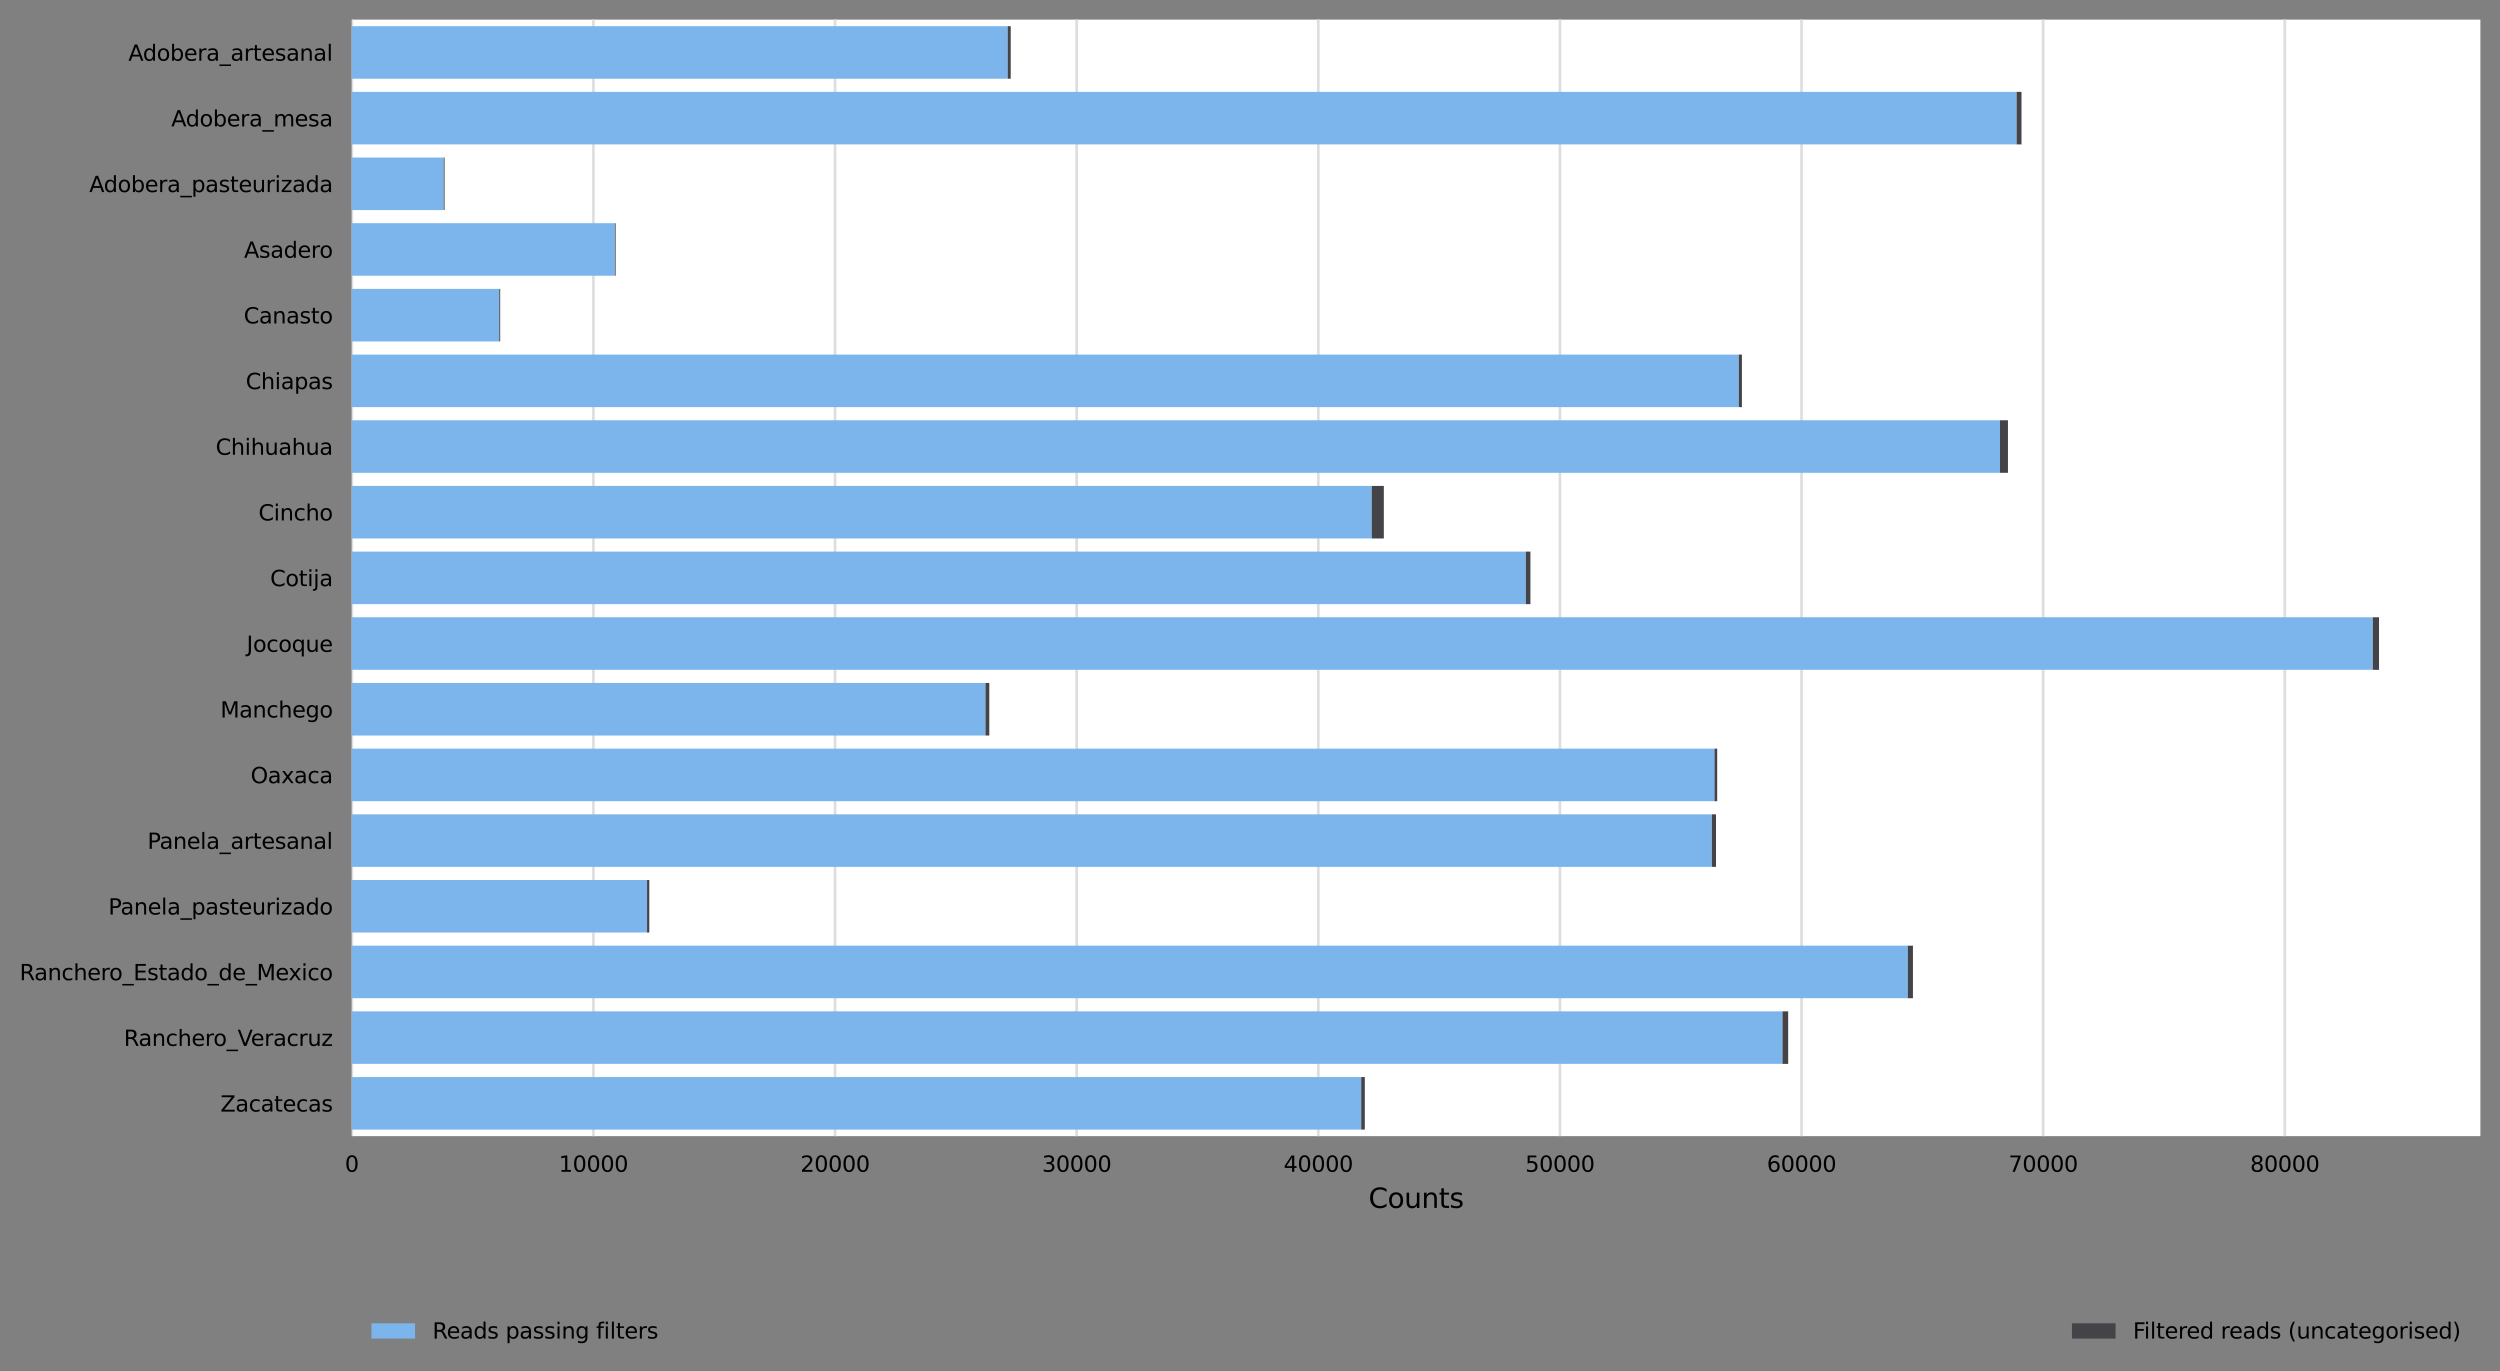 <?xml version="1.0" encoding="utf-8" standalone="no"?>
<!DOCTYPE svg PUBLIC "-//W3C//DTD SVG 1.1//EN"
  "http://www.w3.org/Graphics/SVG/1.1/DTD/svg11.dtd">
<svg height="503.334pt" version="1.1" viewBox="0 0 917.519 503.334" width="917.519pt" xmlns="http://www.w3.org/2000/svg" xmlns:xlink="http://www.w3.org/1999/xlink">
 <rect x="0" y="0" width="917.519" height="503.334" fill="#808080" stroke="none"/>
 <defs>
  <style type="text/css">*{stroke-linecap:butt;stroke-linejoin:round;}</style>
 </defs>
 <g id="figure_1">
  <g id="axes_1">
   <g id="patch_1">
    <path d="M 129.119 416.974 
L 910.319 416.974 
L 910.319 7.2 
L 129.119 7.2 
z
" style="fill:#ffffff;"/>
   </g>
   <g id="matplotlib.axis_1">
    <g id="xtick_1">
     <g id="line2d_1">
      <path clip-path="url(#p0188dfc4b7)" d="M 129.119 416.974 
L 129.119 7.2 
" style="fill:none;stroke:#dedede;stroke-linecap:square;"/>
     </g>
     <g id="text_1">
      <!-- 0 -->
      <g transform="translate(126.574 430.053)scale(0.08 -0.08)">
       <defs>
        <path d="M 2034 4250 
Q 1547 4250 1301 3770 
Q 1056 3291 1056 2328 
Q 1056 1369 1301 889 
Q 1547 409 2034 409 
Q 2525 409 2770 889 
Q 3016 1369 3016 2328 
Q 3016 3291 2770 3770 
Q 2525 4250 2034 4250 
z
M 2034 4750 
Q 2819 4750 3233 4129 
Q 3647 3509 3647 2328 
Q 3647 1150 3233 529 
Q 2819 -91 2034 -91 
Q 1250 -91 836 529 
Q 422 1150 422 2328 
Q 422 3509 836 4129 
Q 1250 4750 2034 4750 
z
" id="DejaVuSans-30" transform="scale(0.016)"/>
       </defs>
       <use xlink:href="#DejaVuSans-30"/>
      </g>
     </g>
    </g>
    <g id="xtick_2">
     <g id="line2d_2">
      <path clip-path="url(#p0188dfc4b7)" d="M 217.796 416.974 
L 217.796 7.2 
" style="fill:none;stroke:#dedede;stroke-linecap:square;"/>
     </g>
     <g id="text_2">
      <!-- 10000 -->
      <g transform="translate(205.071 430.053)scale(0.08 -0.08)">
       <defs>
        <path d="M 794 531 
L 1825 531 
L 1825 4091 
L 703 3866 
L 703 4441 
L 1819 4666 
L 2450 4666 
L 2450 531 
L 3481 531 
L 3481 0 
L 794 0 
L 794 531 
z
" id="DejaVuSans-31" transform="scale(0.016)"/>
       </defs>
       <use xlink:href="#DejaVuSans-31"/>
       <use x="63.623" xlink:href="#DejaVuSans-30"/>
       <use x="127.246" xlink:href="#DejaVuSans-30"/>
       <use x="190.869" xlink:href="#DejaVuSans-30"/>
       <use x="254.492" xlink:href="#DejaVuSans-30"/>
      </g>
     </g>
    </g>
    <g id="xtick_3">
     <g id="line2d_3">
      <path clip-path="url(#p0188dfc4b7)" d="M 306.473 416.974 
L 306.473 7.2 
" style="fill:none;stroke:#dedede;stroke-linecap:square;"/>
     </g>
     <g id="text_3">
      <!-- 20000 -->
      <g transform="translate(293.748 430.053)scale(0.08 -0.08)">
       <defs>
        <path d="M 1228 531 
L 3431 531 
L 3431 0 
L 469 0 
L 469 531 
Q 828 903 1448 1529 
Q 2069 2156 2228 2338 
Q 2531 2678 2651 2914 
Q 2772 3150 2772 3378 
Q 2772 3750 2511 3984 
Q 2250 4219 1831 4219 
Q 1534 4219 1204 4116 
Q 875 4013 500 3803 
L 500 4441 
Q 881 4594 1212 4672 
Q 1544 4750 1819 4750 
Q 2544 4750 2975 4387 
Q 3406 4025 3406 3419 
Q 3406 3131 3298 2873 
Q 3191 2616 2906 2266 
Q 2828 2175 2409 1742 
Q 1991 1309 1228 531 
z
" id="DejaVuSans-32" transform="scale(0.016)"/>
       </defs>
       <use xlink:href="#DejaVuSans-32"/>
       <use x="63.623" xlink:href="#DejaVuSans-30"/>
       <use x="127.246" xlink:href="#DejaVuSans-30"/>
       <use x="190.869" xlink:href="#DejaVuSans-30"/>
       <use x="254.492" xlink:href="#DejaVuSans-30"/>
      </g>
     </g>
    </g>
    <g id="xtick_4">
     <g id="line2d_4">
      <path clip-path="url(#p0188dfc4b7)" d="M 395.15 416.974 
L 395.15 7.2 
" style="fill:none;stroke:#dedede;stroke-linecap:square;"/>
     </g>
     <g id="text_4">
      <!-- 30000 -->
      <g transform="translate(382.425 430.053)scale(0.08 -0.08)">
       <defs>
        <path d="M 2597 2516 
Q 3050 2419 3304 2112 
Q 3559 1806 3559 1356 
Q 3559 666 3084 287 
Q 2609 -91 1734 -91 
Q 1441 -91 1130 -33 
Q 819 25 488 141 
L 488 750 
Q 750 597 1062 519 
Q 1375 441 1716 441 
Q 2309 441 2620 675 
Q 2931 909 2931 1356 
Q 2931 1769 2642 2001 
Q 2353 2234 1838 2234 
L 1294 2234 
L 1294 2753 
L 1863 2753 
Q 2328 2753 2575 2939 
Q 2822 3125 2822 3475 
Q 2822 3834 2567 4026 
Q 2313 4219 1838 4219 
Q 1578 4219 1281 4162 
Q 984 4106 628 3988 
L 628 4550 
Q 988 4650 1302 4700 
Q 1616 4750 1894 4750 
Q 2613 4750 3031 4423 
Q 3450 4097 3450 3541 
Q 3450 3153 3228 2886 
Q 3006 2619 2597 2516 
z
" id="DejaVuSans-33" transform="scale(0.016)"/>
       </defs>
       <use xlink:href="#DejaVuSans-33"/>
       <use x="63.623" xlink:href="#DejaVuSans-30"/>
       <use x="127.246" xlink:href="#DejaVuSans-30"/>
       <use x="190.869" xlink:href="#DejaVuSans-30"/>
       <use x="254.492" xlink:href="#DejaVuSans-30"/>
      </g>
     </g>
    </g>
    <g id="xtick_5">
     <g id="line2d_5">
      <path clip-path="url(#p0188dfc4b7)" d="M 483.827 416.974 
L 483.827 7.2 
" style="fill:none;stroke:#dedede;stroke-linecap:square;"/>
     </g>
     <g id="text_5">
      <!-- 40000 -->
      <g transform="translate(471.102 430.053)scale(0.08 -0.08)">
       <defs>
        <path d="M 2419 4116 
L 825 1625 
L 2419 1625 
L 2419 4116 
z
M 2253 4666 
L 3047 4666 
L 3047 1625 
L 3713 1625 
L 3713 1100 
L 3047 1100 
L 3047 0 
L 2419 0 
L 2419 1100 
L 313 1100 
L 313 1709 
L 2253 4666 
z
" id="DejaVuSans-34" transform="scale(0.016)"/>
       </defs>
       <use xlink:href="#DejaVuSans-34"/>
       <use x="63.623" xlink:href="#DejaVuSans-30"/>
       <use x="127.246" xlink:href="#DejaVuSans-30"/>
       <use x="190.869" xlink:href="#DejaVuSans-30"/>
       <use x="254.492" xlink:href="#DejaVuSans-30"/>
      </g>
     </g>
    </g>
    <g id="xtick_6">
     <g id="line2d_6">
      <path clip-path="url(#p0188dfc4b7)" d="M 572.504 416.974 
L 572.504 7.2 
" style="fill:none;stroke:#dedede;stroke-linecap:square;"/>
     </g>
     <g id="text_6">
      <!-- 50000 -->
      <g transform="translate(559.779 430.053)scale(0.08 -0.08)">
       <defs>
        <path d="M 691 4666 
L 3169 4666 
L 3169 4134 
L 1269 4134 
L 1269 2991 
Q 1406 3038 1543 3061 
Q 1681 3084 1819 3084 
Q 2600 3084 3056 2656 
Q 3513 2228 3513 1497 
Q 3513 744 3044 326 
Q 2575 -91 1722 -91 
Q 1428 -91 1123 -41 
Q 819 9 494 109 
L 494 744 
Q 775 591 1075 516 
Q 1375 441 1709 441 
Q 2250 441 2565 725 
Q 2881 1009 2881 1497 
Q 2881 1984 2565 2268 
Q 2250 2553 1709 2553 
Q 1456 2553 1204 2497 
Q 953 2441 691 2322 
L 691 4666 
z
" id="DejaVuSans-35" transform="scale(0.016)"/>
       </defs>
       <use xlink:href="#DejaVuSans-35"/>
       <use x="63.623" xlink:href="#DejaVuSans-30"/>
       <use x="127.246" xlink:href="#DejaVuSans-30"/>
       <use x="190.869" xlink:href="#DejaVuSans-30"/>
       <use x="254.492" xlink:href="#DejaVuSans-30"/>
      </g>
     </g>
    </g>
    <g id="xtick_7">
     <g id="line2d_7">
      <path clip-path="url(#p0188dfc4b7)" d="M 661.181 416.974 
L 661.181 7.2 
" style="fill:none;stroke:#dedede;stroke-linecap:square;"/>
     </g>
     <g id="text_7">
      <!-- 60000 -->
      <g transform="translate(648.456 430.053)scale(0.08 -0.08)">
       <defs>
        <path d="M 2113 2584 
Q 1688 2584 1439 2293 
Q 1191 2003 1191 1497 
Q 1191 994 1439 701 
Q 1688 409 2113 409 
Q 2538 409 2786 701 
Q 3034 994 3034 1497 
Q 3034 2003 2786 2293 
Q 2538 2584 2113 2584 
z
M 3366 4563 
L 3366 3988 
Q 3128 4100 2886 4159 
Q 2644 4219 2406 4219 
Q 1781 4219 1451 3797 
Q 1122 3375 1075 2522 
Q 1259 2794 1537 2939 
Q 1816 3084 2150 3084 
Q 2853 3084 3261 2657 
Q 3669 2231 3669 1497 
Q 3669 778 3244 343 
Q 2819 -91 2113 -91 
Q 1303 -91 875 529 
Q 447 1150 447 2328 
Q 447 3434 972 4092 
Q 1497 4750 2381 4750 
Q 2619 4750 2861 4703 
Q 3103 4656 3366 4563 
z
" id="DejaVuSans-36" transform="scale(0.016)"/>
       </defs>
       <use xlink:href="#DejaVuSans-36"/>
       <use x="63.623" xlink:href="#DejaVuSans-30"/>
       <use x="127.246" xlink:href="#DejaVuSans-30"/>
       <use x="190.869" xlink:href="#DejaVuSans-30"/>
       <use x="254.492" xlink:href="#DejaVuSans-30"/>
      </g>
     </g>
    </g>
    <g id="xtick_8">
     <g id="line2d_8">
      <path clip-path="url(#p0188dfc4b7)" d="M 749.858 416.974 
L 749.858 7.2 
" style="fill:none;stroke:#dedede;stroke-linecap:square;"/>
     </g>
     <g id="text_8">
      <!-- 70000 -->
      <g transform="translate(737.133 430.053)scale(0.08 -0.08)">
       <defs>
        <path d="M 525 4666 
L 3525 4666 
L 3525 4397 
L 1831 0 
L 1172 0 
L 2766 4134 
L 525 4134 
L 525 4666 
z
" id="DejaVuSans-37" transform="scale(0.016)"/>
       </defs>
       <use xlink:href="#DejaVuSans-37"/>
       <use x="63.623" xlink:href="#DejaVuSans-30"/>
       <use x="127.246" xlink:href="#DejaVuSans-30"/>
       <use x="190.869" xlink:href="#DejaVuSans-30"/>
       <use x="254.492" xlink:href="#DejaVuSans-30"/>
      </g>
     </g>
    </g>
    <g id="xtick_9">
     <g id="line2d_9">
      <path clip-path="url(#p0188dfc4b7)" d="M 838.535 416.974 
L 838.535 7.2 
" style="fill:none;stroke:#dedede;stroke-linecap:square;"/>
     </g>
     <g id="text_9">
      <!-- 80000 -->
      <g transform="translate(825.81 430.053)scale(0.08 -0.08)">
       <defs>
        <path d="M 2034 2216 
Q 1584 2216 1326 1975 
Q 1069 1734 1069 1313 
Q 1069 891 1326 650 
Q 1584 409 2034 409 
Q 2484 409 2743 651 
Q 3003 894 3003 1313 
Q 3003 1734 2745 1975 
Q 2488 2216 2034 2216 
z
M 1403 2484 
Q 997 2584 770 2862 
Q 544 3141 544 3541 
Q 544 4100 942 4425 
Q 1341 4750 2034 4750 
Q 2731 4750 3128 4425 
Q 3525 4100 3525 3541 
Q 3525 3141 3298 2862 
Q 3072 2584 2669 2484 
Q 3125 2378 3379 2068 
Q 3634 1759 3634 1313 
Q 3634 634 3220 271 
Q 2806 -91 2034 -91 
Q 1263 -91 848 271 
Q 434 634 434 1313 
Q 434 1759 690 2068 
Q 947 2378 1403 2484 
z
M 1172 3481 
Q 1172 3119 1398 2916 
Q 1625 2713 2034 2713 
Q 2441 2713 2670 2916 
Q 2900 3119 2900 3481 
Q 2900 3844 2670 4047 
Q 2441 4250 2034 4250 
Q 1625 4250 1398 4047 
Q 1172 3844 1172 3481 
z
" id="DejaVuSans-38" transform="scale(0.016)"/>
       </defs>
       <use xlink:href="#DejaVuSans-38"/>
       <use x="63.623" xlink:href="#DejaVuSans-30"/>
       <use x="127.246" xlink:href="#DejaVuSans-30"/>
       <use x="190.869" xlink:href="#DejaVuSans-30"/>
       <use x="254.492" xlink:href="#DejaVuSans-30"/>
      </g>
     </g>
    </g>
    <g id="text_10">
     <!-- Counts -->
     <g transform="translate(502.266 443.315)scale(0.1 -0.1)">
      <defs>
       <path d="M 4122 4306 
L 4122 3641 
Q 3803 3938 3442 4084 
Q 3081 4231 2675 4231 
Q 1875 4231 1450 3742 
Q 1025 3253 1025 2328 
Q 1025 1406 1450 917 
Q 1875 428 2675 428 
Q 3081 428 3442 575 
Q 3803 722 4122 1019 
L 4122 359 
Q 3791 134 3420 21 
Q 3050 -91 2638 -91 
Q 1578 -91 968 557 
Q 359 1206 359 2328 
Q 359 3453 968 4101 
Q 1578 4750 2638 4750 
Q 3056 4750 3426 4639 
Q 3797 4528 4122 4306 
z
" id="DejaVuSans-43" transform="scale(0.016)"/>
       <path d="M 1959 3097 
Q 1497 3097 1228 2736 
Q 959 2375 959 1747 
Q 959 1119 1226 758 
Q 1494 397 1959 397 
Q 2419 397 2687 759 
Q 2956 1122 2956 1747 
Q 2956 2369 2687 2733 
Q 2419 3097 1959 3097 
z
M 1959 3584 
Q 2709 3584 3137 3096 
Q 3566 2609 3566 1747 
Q 3566 888 3137 398 
Q 2709 -91 1959 -91 
Q 1206 -91 779 398 
Q 353 888 353 1747 
Q 353 2609 779 3096 
Q 1206 3584 1959 3584 
z
" id="DejaVuSans-6f" transform="scale(0.016)"/>
       <path d="M 544 1381 
L 544 3500 
L 1119 3500 
L 1119 1403 
Q 1119 906 1312 657 
Q 1506 409 1894 409 
Q 2359 409 2629 706 
Q 2900 1003 2900 1516 
L 2900 3500 
L 3475 3500 
L 3475 0 
L 2900 0 
L 2900 538 
Q 2691 219 2414 64 
Q 2138 -91 1772 -91 
Q 1169 -91 856 284 
Q 544 659 544 1381 
z
M 1991 3584 
L 1991 3584 
z
" id="DejaVuSans-75" transform="scale(0.016)"/>
       <path d="M 3513 2113 
L 3513 0 
L 2938 0 
L 2938 2094 
Q 2938 2591 2744 2837 
Q 2550 3084 2163 3084 
Q 1697 3084 1428 2787 
Q 1159 2491 1159 1978 
L 1159 0 
L 581 0 
L 581 3500 
L 1159 3500 
L 1159 2956 
Q 1366 3272 1645 3428 
Q 1925 3584 2291 3584 
Q 2894 3584 3203 3211 
Q 3513 2838 3513 2113 
z
" id="DejaVuSans-6e" transform="scale(0.016)"/>
       <path d="M 1172 4494 
L 1172 3500 
L 2356 3500 
L 2356 3053 
L 1172 3053 
L 1172 1153 
Q 1172 725 1289 603 
Q 1406 481 1766 481 
L 2356 481 
L 2356 0 
L 1766 0 
Q 1100 0 847 248 
Q 594 497 594 1153 
L 594 3053 
L 172 3053 
L 172 3500 
L 594 3500 
L 594 4494 
L 1172 4494 
z
" id="DejaVuSans-74" transform="scale(0.016)"/>
       <path d="M 2834 3397 
L 2834 2853 
Q 2591 2978 2328 3040 
Q 2066 3103 1784 3103 
Q 1356 3103 1142 2972 
Q 928 2841 928 2578 
Q 928 2378 1081 2264 
Q 1234 2150 1697 2047 
L 1894 2003 
Q 2506 1872 2764 1633 
Q 3022 1394 3022 966 
Q 3022 478 2636 193 
Q 2250 -91 1575 -91 
Q 1294 -91 989 -36 
Q 684 19 347 128 
L 347 722 
Q 666 556 975 473 
Q 1284 391 1588 391 
Q 1994 391 2212 530 
Q 2431 669 2431 922 
Q 2431 1156 2273 1281 
Q 2116 1406 1581 1522 
L 1381 1569 
Q 847 1681 609 1914 
Q 372 2147 372 2553 
Q 372 3047 722 3315 
Q 1072 3584 1716 3584 
Q 2034 3584 2315 3537 
Q 2597 3491 2834 3397 
z
" id="DejaVuSans-73" transform="scale(0.016)"/>
      </defs>
      <use xlink:href="#DejaVuSans-43"/>
      <use x="69.824" xlink:href="#DejaVuSans-6f"/>
      <use x="131.006" xlink:href="#DejaVuSans-75"/>
      <use x="194.385" xlink:href="#DejaVuSans-6e"/>
      <use x="257.764" xlink:href="#DejaVuSans-74"/>
      <use x="296.973" xlink:href="#DejaVuSans-73"/>
     </g>
    </g>
   </g>
   <g id="matplotlib.axis_2">
    <g id="ytick_1">
     <g id="text_11">
      <!-- Adobera_artesanal -->
      <g transform="translate(47.105 22.292)scale(0.08 -0.08)">
       <defs>
        <path d="M 2188 4044 
L 1331 1722 
L 3047 1722 
L 2188 4044 
z
M 1831 4666 
L 2547 4666 
L 4325 0 
L 3669 0 
L 3244 1197 
L 1141 1197 
L 716 0 
L 50 0 
L 1831 4666 
z
" id="DejaVuSans-41" transform="scale(0.016)"/>
        <path d="M 2906 2969 
L 2906 4863 
L 3481 4863 
L 3481 0 
L 2906 0 
L 2906 525 
Q 2725 213 2448 61 
Q 2172 -91 1784 -91 
Q 1150 -91 751 415 
Q 353 922 353 1747 
Q 353 2572 751 3078 
Q 1150 3584 1784 3584 
Q 2172 3584 2448 3432 
Q 2725 3281 2906 2969 
z
M 947 1747 
Q 947 1113 1208 752 
Q 1469 391 1925 391 
Q 2381 391 2643 752 
Q 2906 1113 2906 1747 
Q 2906 2381 2643 2742 
Q 2381 3103 1925 3103 
Q 1469 3103 1208 2742 
Q 947 2381 947 1747 
z
" id="DejaVuSans-64" transform="scale(0.016)"/>
        <path d="M 3116 1747 
Q 3116 2381 2855 2742 
Q 2594 3103 2138 3103 
Q 1681 3103 1420 2742 
Q 1159 2381 1159 1747 
Q 1159 1113 1420 752 
Q 1681 391 2138 391 
Q 2594 391 2855 752 
Q 3116 1113 3116 1747 
z
M 1159 2969 
Q 1341 3281 1617 3432 
Q 1894 3584 2278 3584 
Q 2916 3584 3314 3078 
Q 3713 2572 3713 1747 
Q 3713 922 3314 415 
Q 2916 -91 2278 -91 
Q 1894 -91 1617 61 
Q 1341 213 1159 525 
L 1159 0 
L 581 0 
L 581 4863 
L 1159 4863 
L 1159 2969 
z
" id="DejaVuSans-62" transform="scale(0.016)"/>
        <path d="M 3597 1894 
L 3597 1613 
L 953 1613 
Q 991 1019 1311 708 
Q 1631 397 2203 397 
Q 2534 397 2845 478 
Q 3156 559 3463 722 
L 3463 178 
Q 3153 47 2828 -22 
Q 2503 -91 2169 -91 
Q 1331 -91 842 396 
Q 353 884 353 1716 
Q 353 2575 817 3079 
Q 1281 3584 2069 3584 
Q 2775 3584 3186 3129 
Q 3597 2675 3597 1894 
z
M 3022 2063 
Q 3016 2534 2758 2815 
Q 2500 3097 2075 3097 
Q 1594 3097 1305 2825 
Q 1016 2553 972 2059 
L 3022 2063 
z
" id="DejaVuSans-65" transform="scale(0.016)"/>
        <path d="M 2631 2963 
Q 2534 3019 2420 3045 
Q 2306 3072 2169 3072 
Q 1681 3072 1420 2755 
Q 1159 2438 1159 1844 
L 1159 0 
L 581 0 
L 581 3500 
L 1159 3500 
L 1159 2956 
Q 1341 3275 1631 3429 
Q 1922 3584 2338 3584 
Q 2397 3584 2469 3576 
Q 2541 3569 2628 3553 
L 2631 2963 
z
" id="DejaVuSans-72" transform="scale(0.016)"/>
        <path d="M 2194 1759 
Q 1497 1759 1228 1600 
Q 959 1441 959 1056 
Q 959 750 1161 570 
Q 1363 391 1709 391 
Q 2188 391 2477 730 
Q 2766 1069 2766 1631 
L 2766 1759 
L 2194 1759 
z
M 3341 1997 
L 3341 0 
L 2766 0 
L 2766 531 
Q 2569 213 2275 61 
Q 1981 -91 1556 -91 
Q 1019 -91 701 211 
Q 384 513 384 1019 
Q 384 1609 779 1909 
Q 1175 2209 1959 2209 
L 2766 2209 
L 2766 2266 
Q 2766 2663 2505 2880 
Q 2244 3097 1772 3097 
Q 1472 3097 1187 3025 
Q 903 2953 641 2809 
L 641 3341 
Q 956 3463 1253 3523 
Q 1550 3584 1831 3584 
Q 2591 3584 2966 3190 
Q 3341 2797 3341 1997 
z
" id="DejaVuSans-61" transform="scale(0.016)"/>
        <path d="M 3263 -1063 
L 3263 -1509 
L -63 -1509 
L -63 -1063 
L 3263 -1063 
z
" id="DejaVuSans-5f" transform="scale(0.016)"/>
        <path d="M 603 4863 
L 1178 4863 
L 1178 0 
L 603 0 
L 603 4863 
z
" id="DejaVuSans-6c" transform="scale(0.016)"/>
       </defs>
       <use xlink:href="#DejaVuSans-41"/>
       <use x="66.658" xlink:href="#DejaVuSans-64"/>
       <use x="130.135" xlink:href="#DejaVuSans-6f"/>
       <use x="191.316" xlink:href="#DejaVuSans-62"/>
       <use x="254.793" xlink:href="#DejaVuSans-65"/>
       <use x="316.316" xlink:href="#DejaVuSans-72"/>
       <use x="357.43" xlink:href="#DejaVuSans-61"/>
       <use x="418.709" xlink:href="#DejaVuSans-5f"/>
       <use x="468.709" xlink:href="#DejaVuSans-61"/>
       <use x="529.988" xlink:href="#DejaVuSans-72"/>
       <use x="571.102" xlink:href="#DejaVuSans-74"/>
       <use x="610.311" xlink:href="#DejaVuSans-65"/>
       <use x="671.834" xlink:href="#DejaVuSans-73"/>
       <use x="723.934" xlink:href="#DejaVuSans-61"/>
       <use x="785.213" xlink:href="#DejaVuSans-6e"/>
       <use x="848.592" xlink:href="#DejaVuSans-61"/>
       <use x="909.871" xlink:href="#DejaVuSans-6c"/>
      </g>
     </g>
    </g>
    <g id="ytick_2">
     <g id="text_12">
      <!-- Adobera_mesa -->
      <g transform="translate(62.835 46.396)scale(0.08 -0.08)">
       <defs>
        <path d="M 3328 2828 
Q 3544 3216 3844 3400 
Q 4144 3584 4550 3584 
Q 5097 3584 5394 3201 
Q 5691 2819 5691 2113 
L 5691 0 
L 5113 0 
L 5113 2094 
Q 5113 2597 4934 2840 
Q 4756 3084 4391 3084 
Q 3944 3084 3684 2787 
Q 3425 2491 3425 1978 
L 3425 0 
L 2847 0 
L 2847 2094 
Q 2847 2600 2669 2842 
Q 2491 3084 2119 3084 
Q 1678 3084 1418 2786 
Q 1159 2488 1159 1978 
L 1159 0 
L 581 0 
L 581 3500 
L 1159 3500 
L 1159 2956 
Q 1356 3278 1631 3431 
Q 1906 3584 2284 3584 
Q 2666 3584 2933 3390 
Q 3200 3197 3328 2828 
z
" id="DejaVuSans-6d" transform="scale(0.016)"/>
       </defs>
       <use xlink:href="#DejaVuSans-41"/>
       <use x="66.658" xlink:href="#DejaVuSans-64"/>
       <use x="130.135" xlink:href="#DejaVuSans-6f"/>
       <use x="191.316" xlink:href="#DejaVuSans-62"/>
       <use x="254.793" xlink:href="#DejaVuSans-65"/>
       <use x="316.316" xlink:href="#DejaVuSans-72"/>
       <use x="357.43" xlink:href="#DejaVuSans-61"/>
       <use x="418.709" xlink:href="#DejaVuSans-5f"/>
       <use x="468.709" xlink:href="#DejaVuSans-6d"/>
       <use x="566.121" xlink:href="#DejaVuSans-65"/>
       <use x="627.645" xlink:href="#DejaVuSans-73"/>
       <use x="679.744" xlink:href="#DejaVuSans-61"/>
      </g>
     </g>
    </g>
    <g id="ytick_3">
     <g id="text_13">
      <!-- Adobera_pasteurizada -->
      <g transform="translate(32.749 70.5)scale(0.08 -0.08)">
       <defs>
        <path d="M 1159 525 
L 1159 -1331 
L 581 -1331 
L 581 3500 
L 1159 3500 
L 1159 2969 
Q 1341 3281 1617 3432 
Q 1894 3584 2278 3584 
Q 2916 3584 3314 3078 
Q 3713 2572 3713 1747 
Q 3713 922 3314 415 
Q 2916 -91 2278 -91 
Q 1894 -91 1617 61 
Q 1341 213 1159 525 
z
M 3116 1747 
Q 3116 2381 2855 2742 
Q 2594 3103 2138 3103 
Q 1681 3103 1420 2742 
Q 1159 2381 1159 1747 
Q 1159 1113 1420 752 
Q 1681 391 2138 391 
Q 2594 391 2855 752 
Q 3116 1113 3116 1747 
z
" id="DejaVuSans-70" transform="scale(0.016)"/>
        <path d="M 603 3500 
L 1178 3500 
L 1178 0 
L 603 0 
L 603 3500 
z
M 603 4863 
L 1178 4863 
L 1178 4134 
L 603 4134 
L 603 4863 
z
" id="DejaVuSans-69" transform="scale(0.016)"/>
        <path d="M 353 3500 
L 3084 3500 
L 3084 2975 
L 922 459 
L 3084 459 
L 3084 0 
L 275 0 
L 275 525 
L 2438 3041 
L 353 3041 
L 353 3500 
z
" id="DejaVuSans-7a" transform="scale(0.016)"/>
       </defs>
       <use xlink:href="#DejaVuSans-41"/>
       <use x="66.658" xlink:href="#DejaVuSans-64"/>
       <use x="130.135" xlink:href="#DejaVuSans-6f"/>
       <use x="191.316" xlink:href="#DejaVuSans-62"/>
       <use x="254.793" xlink:href="#DejaVuSans-65"/>
       <use x="316.316" xlink:href="#DejaVuSans-72"/>
       <use x="357.43" xlink:href="#DejaVuSans-61"/>
       <use x="418.709" xlink:href="#DejaVuSans-5f"/>
       <use x="468.709" xlink:href="#DejaVuSans-70"/>
       <use x="532.186" xlink:href="#DejaVuSans-61"/>
       <use x="593.465" xlink:href="#DejaVuSans-73"/>
       <use x="645.564" xlink:href="#DejaVuSans-74"/>
       <use x="684.773" xlink:href="#DejaVuSans-65"/>
       <use x="746.297" xlink:href="#DejaVuSans-75"/>
       <use x="809.676" xlink:href="#DejaVuSans-72"/>
       <use x="850.789" xlink:href="#DejaVuSans-69"/>
       <use x="878.572" xlink:href="#DejaVuSans-7a"/>
       <use x="931.062" xlink:href="#DejaVuSans-61"/>
       <use x="992.342" xlink:href="#DejaVuSans-64"/>
       <use x="1055.818" xlink:href="#DejaVuSans-61"/>
      </g>
     </g>
    </g>
    <g id="ytick_4">
     <g id="text_14">
      <!-- Asadero -->
      <g transform="translate(89.571 94.605)scale(0.08 -0.08)">
       <use xlink:href="#DejaVuSans-41"/>
       <use x="68.408" xlink:href="#DejaVuSans-73"/>
       <use x="120.508" xlink:href="#DejaVuSans-61"/>
       <use x="181.787" xlink:href="#DejaVuSans-64"/>
       <use x="245.264" xlink:href="#DejaVuSans-65"/>
       <use x="306.787" xlink:href="#DejaVuSans-72"/>
       <use x="345.65" xlink:href="#DejaVuSans-6f"/>
      </g>
     </g>
    </g>
    <g id="ytick_5">
     <g id="text_15">
      <!-- Canasto -->
      <g transform="translate(89.459 118.709)scale(0.08 -0.08)">
       <use xlink:href="#DejaVuSans-43"/>
       <use x="69.824" xlink:href="#DejaVuSans-61"/>
       <use x="131.104" xlink:href="#DejaVuSans-6e"/>
       <use x="194.482" xlink:href="#DejaVuSans-61"/>
       <use x="255.762" xlink:href="#DejaVuSans-73"/>
       <use x="307.861" xlink:href="#DejaVuSans-74"/>
       <use x="347.07" xlink:href="#DejaVuSans-6f"/>
      </g>
     </g>
    </g>
    <g id="ytick_6">
     <g id="text_16">
      <!-- Chiapas -->
      <g transform="translate(90.189 142.813)scale(0.08 -0.08)">
       <defs>
        <path d="M 3513 2113 
L 3513 0 
L 2938 0 
L 2938 2094 
Q 2938 2591 2744 2837 
Q 2550 3084 2163 3084 
Q 1697 3084 1428 2787 
Q 1159 2491 1159 1978 
L 1159 0 
L 581 0 
L 581 4863 
L 1159 4863 
L 1159 2956 
Q 1366 3272 1645 3428 
Q 1925 3584 2291 3584 
Q 2894 3584 3203 3211 
Q 3513 2838 3513 2113 
z
" id="DejaVuSans-68" transform="scale(0.016)"/>
       </defs>
       <use xlink:href="#DejaVuSans-43"/>
       <use x="69.824" xlink:href="#DejaVuSans-68"/>
       <use x="133.203" xlink:href="#DejaVuSans-69"/>
       <use x="160.986" xlink:href="#DejaVuSans-61"/>
       <use x="222.266" xlink:href="#DejaVuSans-70"/>
       <use x="285.742" xlink:href="#DejaVuSans-61"/>
       <use x="347.021" xlink:href="#DejaVuSans-73"/>
      </g>
     </g>
    </g>
    <g id="ytick_7">
     <g id="text_17">
      <!-- Chihuahua -->
      <g transform="translate(79.155 166.918)scale(0.08 -0.08)">
       <use xlink:href="#DejaVuSans-43"/>
       <use x="69.824" xlink:href="#DejaVuSans-68"/>
       <use x="133.203" xlink:href="#DejaVuSans-69"/>
       <use x="160.986" xlink:href="#DejaVuSans-68"/>
       <use x="224.365" xlink:href="#DejaVuSans-75"/>
       <use x="287.744" xlink:href="#DejaVuSans-61"/>
       <use x="349.023" xlink:href="#DejaVuSans-68"/>
       <use x="412.402" xlink:href="#DejaVuSans-75"/>
       <use x="475.781" xlink:href="#DejaVuSans-61"/>
      </g>
     </g>
    </g>
    <g id="ytick_8">
     <g id="text_18">
      <!-- Cincho -->
      <g transform="translate(94.876 191.022)scale(0.08 -0.08)">
       <defs>
        <path d="M 3122 3366 
L 3122 2828 
Q 2878 2963 2633 3030 
Q 2388 3097 2138 3097 
Q 1578 3097 1268 2742 
Q 959 2388 959 1747 
Q 959 1106 1268 751 
Q 1578 397 2138 397 
Q 2388 397 2633 464 
Q 2878 531 3122 666 
L 3122 134 
Q 2881 22 2623 -34 
Q 2366 -91 2075 -91 
Q 1284 -91 818 406 
Q 353 903 353 1747 
Q 353 2603 823 3093 
Q 1294 3584 2113 3584 
Q 2378 3584 2631 3529 
Q 2884 3475 3122 3366 
z
" id="DejaVuSans-63" transform="scale(0.016)"/>
       </defs>
       <use xlink:href="#DejaVuSans-43"/>
       <use x="69.824" xlink:href="#DejaVuSans-69"/>
       <use x="97.607" xlink:href="#DejaVuSans-6e"/>
       <use x="160.986" xlink:href="#DejaVuSans-63"/>
       <use x="215.967" xlink:href="#DejaVuSans-68"/>
       <use x="279.346" xlink:href="#DejaVuSans-6f"/>
      </g>
     </g>
    </g>
    <g id="ytick_9">
     <g id="text_19">
      <!-- Cotija -->
      <g transform="translate(99.154 215.126)scale(0.08 -0.08)">
       <defs>
        <path d="M 603 3500 
L 1178 3500 
L 1178 -63 
Q 1178 -731 923 -1031 
Q 669 -1331 103 -1331 
L -116 -1331 
L -116 -844 
L 38 -844 
Q 366 -844 484 -692 
Q 603 -541 603 -63 
L 603 3500 
z
M 603 4863 
L 1178 4863 
L 1178 4134 
L 603 4134 
L 603 4863 
z
" id="DejaVuSans-6a" transform="scale(0.016)"/>
       </defs>
       <use xlink:href="#DejaVuSans-43"/>
       <use x="69.824" xlink:href="#DejaVuSans-6f"/>
       <use x="131.006" xlink:href="#DejaVuSans-74"/>
       <use x="170.215" xlink:href="#DejaVuSans-69"/>
       <use x="197.998" xlink:href="#DejaVuSans-6a"/>
       <use x="225.781" xlink:href="#DejaVuSans-61"/>
      </g>
     </g>
    </g>
    <g id="ytick_10">
     <g id="text_20">
      <!-- Jocoque -->
      <g transform="translate(90.499 239.231)scale(0.08 -0.08)">
       <defs>
        <path d="M 628 4666 
L 1259 4666 
L 1259 325 
Q 1259 -519 939 -900 
Q 619 -1281 -91 -1281 
L -331 -1281 
L -331 -750 
L -134 -750 
Q 284 -750 456 -515 
Q 628 -281 628 325 
L 628 4666 
z
" id="DejaVuSans-4a" transform="scale(0.016)"/>
        <path d="M 947 1747 
Q 947 1113 1208 752 
Q 1469 391 1925 391 
Q 2381 391 2643 752 
Q 2906 1113 2906 1747 
Q 2906 2381 2643 2742 
Q 2381 3103 1925 3103 
Q 1469 3103 1208 2742 
Q 947 2381 947 1747 
z
M 2906 525 
Q 2725 213 2448 61 
Q 2172 -91 1784 -91 
Q 1150 -91 751 415 
Q 353 922 353 1747 
Q 353 2572 751 3078 
Q 1150 3584 1784 3584 
Q 2172 3584 2448 3432 
Q 2725 3281 2906 2969 
L 2906 3500 
L 3481 3500 
L 3481 -1331 
L 2906 -1331 
L 2906 525 
z
" id="DejaVuSans-71" transform="scale(0.016)"/>
       </defs>
       <use xlink:href="#DejaVuSans-4a"/>
       <use x="29.492" xlink:href="#DejaVuSans-6f"/>
       <use x="90.674" xlink:href="#DejaVuSans-63"/>
       <use x="145.654" xlink:href="#DejaVuSans-6f"/>
       <use x="206.836" xlink:href="#DejaVuSans-71"/>
       <use x="270.312" xlink:href="#DejaVuSans-75"/>
       <use x="333.691" xlink:href="#DejaVuSans-65"/>
      </g>
     </g>
    </g>
    <g id="ytick_11">
     <g id="text_21">
      <!-- Manchego -->
      <g transform="translate(80.879 263.335)scale(0.08 -0.08)">
       <defs>
        <path d="M 628 4666 
L 1569 4666 
L 2759 1491 
L 3956 4666 
L 4897 4666 
L 4897 0 
L 4281 0 
L 4281 4097 
L 3078 897 
L 2444 897 
L 1241 4097 
L 1241 0 
L 628 0 
L 628 4666 
z
" id="DejaVuSans-4d" transform="scale(0.016)"/>
        <path d="M 2906 1791 
Q 2906 2416 2648 2759 
Q 2391 3103 1925 3103 
Q 1463 3103 1205 2759 
Q 947 2416 947 1791 
Q 947 1169 1205 825 
Q 1463 481 1925 481 
Q 2391 481 2648 825 
Q 2906 1169 2906 1791 
z
M 3481 434 
Q 3481 -459 3084 -895 
Q 2688 -1331 1869 -1331 
Q 1566 -1331 1297 -1286 
Q 1028 -1241 775 -1147 
L 775 -588 
Q 1028 -725 1275 -790 
Q 1522 -856 1778 -856 
Q 2344 -856 2625 -561 
Q 2906 -266 2906 331 
L 2906 616 
Q 2728 306 2450 153 
Q 2172 0 1784 0 
Q 1141 0 747 490 
Q 353 981 353 1791 
Q 353 2603 747 3093 
Q 1141 3584 1784 3584 
Q 2172 3584 2450 3431 
Q 2728 3278 2906 2969 
L 2906 3500 
L 3481 3500 
L 3481 434 
z
" id="DejaVuSans-67" transform="scale(0.016)"/>
       </defs>
       <use xlink:href="#DejaVuSans-4d"/>
       <use x="86.279" xlink:href="#DejaVuSans-61"/>
       <use x="147.559" xlink:href="#DejaVuSans-6e"/>
       <use x="210.938" xlink:href="#DejaVuSans-63"/>
       <use x="265.918" xlink:href="#DejaVuSans-68"/>
       <use x="329.297" xlink:href="#DejaVuSans-65"/>
       <use x="390.82" xlink:href="#DejaVuSans-67"/>
       <use x="454.297" xlink:href="#DejaVuSans-6f"/>
      </g>
     </g>
    </g>
    <g id="ytick_12">
     <g id="text_22">
      <!-- Oaxaca -->
      <g transform="translate(91.98 287.439)scale(0.08 -0.08)">
       <defs>
        <path d="M 2522 4238 
Q 1834 4238 1429 3725 
Q 1025 3213 1025 2328 
Q 1025 1447 1429 934 
Q 1834 422 2522 422 
Q 3209 422 3611 934 
Q 4013 1447 4013 2328 
Q 4013 3213 3611 3725 
Q 3209 4238 2522 4238 
z
M 2522 4750 
Q 3503 4750 4090 4092 
Q 4678 3434 4678 2328 
Q 4678 1225 4090 567 
Q 3503 -91 2522 -91 
Q 1538 -91 948 565 
Q 359 1222 359 2328 
Q 359 3434 948 4092 
Q 1538 4750 2522 4750 
z
" id="DejaVuSans-4f" transform="scale(0.016)"/>
        <path d="M 3513 3500 
L 2247 1797 
L 3578 0 
L 2900 0 
L 1881 1375 
L 863 0 
L 184 0 
L 1544 1831 
L 300 3500 
L 978 3500 
L 1906 2253 
L 2834 3500 
L 3513 3500 
z
" id="DejaVuSans-78" transform="scale(0.016)"/>
       </defs>
       <use xlink:href="#DejaVuSans-4f"/>
       <use x="78.711" xlink:href="#DejaVuSans-61"/>
       <use x="139.99" xlink:href="#DejaVuSans-78"/>
       <use x="199.17" xlink:href="#DejaVuSans-61"/>
       <use x="260.449" xlink:href="#DejaVuSans-63"/>
       <use x="315.43" xlink:href="#DejaVuSans-61"/>
      </g>
     </g>
    </g>
    <g id="ytick_13">
     <g id="text_23">
      <!-- Panela_artesanal -->
      <g transform="translate(54.12 311.544)scale(0.08 -0.08)">
       <defs>
        <path d="M 1259 4147 
L 1259 2394 
L 2053 2394 
Q 2494 2394 2734 2622 
Q 2975 2850 2975 3272 
Q 2975 3691 2734 3919 
Q 2494 4147 2053 4147 
L 1259 4147 
z
M 628 4666 
L 2053 4666 
Q 2838 4666 3239 4311 
Q 3641 3956 3641 3272 
Q 3641 2581 3239 2228 
Q 2838 1875 2053 1875 
L 1259 1875 
L 1259 0 
L 628 0 
L 628 4666 
z
" id="DejaVuSans-50" transform="scale(0.016)"/>
       </defs>
       <use xlink:href="#DejaVuSans-50"/>
       <use x="55.803" xlink:href="#DejaVuSans-61"/>
       <use x="117.082" xlink:href="#DejaVuSans-6e"/>
       <use x="180.461" xlink:href="#DejaVuSans-65"/>
       <use x="241.984" xlink:href="#DejaVuSans-6c"/>
       <use x="269.768" xlink:href="#DejaVuSans-61"/>
       <use x="331.047" xlink:href="#DejaVuSans-5f"/>
       <use x="381.047" xlink:href="#DejaVuSans-61"/>
       <use x="442.326" xlink:href="#DejaVuSans-72"/>
       <use x="483.439" xlink:href="#DejaVuSans-74"/>
       <use x="522.648" xlink:href="#DejaVuSans-65"/>
       <use x="584.172" xlink:href="#DejaVuSans-73"/>
       <use x="636.271" xlink:href="#DejaVuSans-61"/>
       <use x="697.551" xlink:href="#DejaVuSans-6e"/>
       <use x="760.93" xlink:href="#DejaVuSans-61"/>
       <use x="822.209" xlink:href="#DejaVuSans-6c"/>
      </g>
     </g>
    </g>
    <g id="ytick_14">
     <g id="text_24">
      <!-- Panela_pasteurizado -->
      <g transform="translate(39.771 335.648)scale(0.08 -0.08)">
       <use xlink:href="#DejaVuSans-50"/>
       <use x="55.803" xlink:href="#DejaVuSans-61"/>
       <use x="117.082" xlink:href="#DejaVuSans-6e"/>
       <use x="180.461" xlink:href="#DejaVuSans-65"/>
       <use x="241.984" xlink:href="#DejaVuSans-6c"/>
       <use x="269.768" xlink:href="#DejaVuSans-61"/>
       <use x="331.047" xlink:href="#DejaVuSans-5f"/>
       <use x="381.047" xlink:href="#DejaVuSans-70"/>
       <use x="444.523" xlink:href="#DejaVuSans-61"/>
       <use x="505.803" xlink:href="#DejaVuSans-73"/>
       <use x="557.902" xlink:href="#DejaVuSans-74"/>
       <use x="597.111" xlink:href="#DejaVuSans-65"/>
       <use x="658.635" xlink:href="#DejaVuSans-75"/>
       <use x="722.014" xlink:href="#DejaVuSans-72"/>
       <use x="763.127" xlink:href="#DejaVuSans-69"/>
       <use x="790.91" xlink:href="#DejaVuSans-7a"/>
       <use x="843.4" xlink:href="#DejaVuSans-61"/>
       <use x="904.68" xlink:href="#DejaVuSans-64"/>
       <use x="968.156" xlink:href="#DejaVuSans-6f"/>
      </g>
     </g>
    </g>
    <g id="ytick_15">
     <g id="text_25">
      <!-- Ranchero_Estado_de_Mexico -->
      <g transform="translate(7.2 359.752)scale(0.08 -0.08)">
       <defs>
        <path d="M 2841 2188 
Q 3044 2119 3236 1894 
Q 3428 1669 3622 1275 
L 4263 0 
L 3584 0 
L 2988 1197 
Q 2756 1666 2539 1819 
Q 2322 1972 1947 1972 
L 1259 1972 
L 1259 0 
L 628 0 
L 628 4666 
L 2053 4666 
Q 2853 4666 3247 4331 
Q 3641 3997 3641 3322 
Q 3641 2881 3436 2590 
Q 3231 2300 2841 2188 
z
M 1259 4147 
L 1259 2491 
L 2053 2491 
Q 2509 2491 2742 2702 
Q 2975 2913 2975 3322 
Q 2975 3731 2742 3939 
Q 2509 4147 2053 4147 
L 1259 4147 
z
" id="DejaVuSans-52" transform="scale(0.016)"/>
        <path d="M 628 4666 
L 3578 4666 
L 3578 4134 
L 1259 4134 
L 1259 2753 
L 3481 2753 
L 3481 2222 
L 1259 2222 
L 1259 531 
L 3634 531 
L 3634 0 
L 628 0 
L 628 4666 
z
" id="DejaVuSans-45" transform="scale(0.016)"/>
       </defs>
       <use xlink:href="#DejaVuSans-52"/>
       <use x="67.232" xlink:href="#DejaVuSans-61"/>
       <use x="128.512" xlink:href="#DejaVuSans-6e"/>
       <use x="191.891" xlink:href="#DejaVuSans-63"/>
       <use x="246.871" xlink:href="#DejaVuSans-68"/>
       <use x="310.25" xlink:href="#DejaVuSans-65"/>
       <use x="371.773" xlink:href="#DejaVuSans-72"/>
       <use x="410.637" xlink:href="#DejaVuSans-6f"/>
       <use x="471.818" xlink:href="#DejaVuSans-5f"/>
       <use x="521.818" xlink:href="#DejaVuSans-45"/>
       <use x="585.002" xlink:href="#DejaVuSans-73"/>
       <use x="637.102" xlink:href="#DejaVuSans-74"/>
       <use x="676.311" xlink:href="#DejaVuSans-61"/>
       <use x="737.59" xlink:href="#DejaVuSans-64"/>
       <use x="801.066" xlink:href="#DejaVuSans-6f"/>
       <use x="862.248" xlink:href="#DejaVuSans-5f"/>
       <use x="912.248" xlink:href="#DejaVuSans-64"/>
       <use x="975.725" xlink:href="#DejaVuSans-65"/>
       <use x="1037.248" xlink:href="#DejaVuSans-5f"/>
       <use x="1087.248" xlink:href="#DejaVuSans-4d"/>
       <use x="1173.527" xlink:href="#DejaVuSans-65"/>
       <use x="1233.301" xlink:href="#DejaVuSans-78"/>
       <use x="1292.48" xlink:href="#DejaVuSans-69"/>
       <use x="1320.264" xlink:href="#DejaVuSans-63"/>
       <use x="1375.244" xlink:href="#DejaVuSans-6f"/>
      </g>
     </g>
    </g>
    <g id="ytick_16">
     <g id="text_26">
      <!-- Ranchero_Veracruz -->
      <g transform="translate(45.45 383.857)scale(0.08 -0.08)">
       <defs>
        <path d="M 1831 0 
L 50 4666 
L 709 4666 
L 2188 738 
L 3669 4666 
L 4325 4666 
L 2547 0 
L 1831 0 
z
" id="DejaVuSans-56" transform="scale(0.016)"/>
       </defs>
       <use xlink:href="#DejaVuSans-52"/>
       <use x="67.232" xlink:href="#DejaVuSans-61"/>
       <use x="128.512" xlink:href="#DejaVuSans-6e"/>
       <use x="191.891" xlink:href="#DejaVuSans-63"/>
       <use x="246.871" xlink:href="#DejaVuSans-68"/>
       <use x="310.25" xlink:href="#DejaVuSans-65"/>
       <use x="371.773" xlink:href="#DejaVuSans-72"/>
       <use x="410.637" xlink:href="#DejaVuSans-6f"/>
       <use x="471.818" xlink:href="#DejaVuSans-5f"/>
       <use x="521.818" xlink:href="#DejaVuSans-56"/>
       <use x="582.477" xlink:href="#DejaVuSans-65"/>
       <use x="644" xlink:href="#DejaVuSans-72"/>
       <use x="685.113" xlink:href="#DejaVuSans-61"/>
       <use x="746.393" xlink:href="#DejaVuSans-63"/>
       <use x="801.373" xlink:href="#DejaVuSans-72"/>
       <use x="842.486" xlink:href="#DejaVuSans-75"/>
       <use x="905.865" xlink:href="#DejaVuSans-7a"/>
      </g>
     </g>
    </g>
    <g id="ytick_17">
     <g id="text_27">
      <!-- Zacatecas -->
      <g transform="translate(80.907 407.961)scale(0.08 -0.08)">
       <defs>
        <path d="M 359 4666 
L 4025 4666 
L 4025 4184 
L 1075 531 
L 4097 531 
L 4097 0 
L 288 0 
L 288 481 
L 3238 4134 
L 359 4134 
L 359 4666 
z
" id="DejaVuSans-5a" transform="scale(0.016)"/>
       </defs>
       <use xlink:href="#DejaVuSans-5a"/>
       <use x="68.506" xlink:href="#DejaVuSans-61"/>
       <use x="129.785" xlink:href="#DejaVuSans-63"/>
       <use x="184.766" xlink:href="#DejaVuSans-61"/>
       <use x="246.045" xlink:href="#DejaVuSans-74"/>
       <use x="285.254" xlink:href="#DejaVuSans-65"/>
       <use x="346.777" xlink:href="#DejaVuSans-63"/>
       <use x="401.758" xlink:href="#DejaVuSans-61"/>
       <use x="463.037" xlink:href="#DejaVuSans-73"/>
      </g>
     </g>
    </g>
   </g>
   <g id="patch_2">
    <path clip-path="url(#p0188dfc4b7)" d="M 129.119 9.61 
L 369.832 9.61 
L 369.832 28.894 
L 129.119 28.894 
z
" style="fill:#7cb5ec;"/>
   </g>
   <g id="patch_3">
    <path clip-path="url(#p0188dfc4b7)" d="M 129.119 33.715 
L 740.112 33.715 
L 740.112 52.998 
L 129.119 52.998 
z
" style="fill:#7cb5ec;"/>
   </g>
   <g id="patch_4">
    <path clip-path="url(#p0188dfc4b7)" d="M 129.119 57.819 
L 162.843 57.819 
L 162.843 77.103 
L 129.119 77.103 
z
" style="fill:#7cb5ec;"/>
   </g>
   <g id="patch_5">
    <path clip-path="url(#p0188dfc4b7)" d="M 129.119 81.923 
L 225.661 81.923 
L 225.661 101.207 
L 129.119 101.207 
z
" style="fill:#7cb5ec;"/>
   </g>
   <g id="patch_6">
    <path clip-path="url(#p0188dfc4b7)" d="M 129.119 106.028 
L 183.221 106.028 
L 183.221 125.311 
L 129.119 125.311 
z
" style="fill:#7cb5ec;"/>
   </g>
   <g id="patch_7">
    <path clip-path="url(#p0188dfc4b7)" d="M 129.119 130.132 
L 638.16 130.132 
L 638.16 149.416 
L 129.119 149.416 
z
" style="fill:#7cb5ec;"/>
   </g>
   <g id="patch_8">
    <path clip-path="url(#p0188dfc4b7)" d="M 129.119 154.237 
L 734.002 154.237 
L 734.002 173.52 
L 129.119 173.52 
z
" style="fill:#7cb5ec;"/>
   </g>
   <g id="patch_9">
    <path clip-path="url(#p0188dfc4b7)" d="M 129.119 178.341 
L 503.433 178.341 
L 503.433 197.624 
L 129.119 197.624 
z
" style="fill:#7cb5ec;"/>
   </g>
   <g id="patch_10">
    <path clip-path="url(#p0188dfc4b7)" d="M 129.119 202.445 
L 560 202.445 
L 560 221.729 
L 129.119 221.729 
z
" style="fill:#7cb5ec;"/>
   </g>
   <g id="patch_11">
    <path clip-path="url(#p0188dfc4b7)" d="M 129.119 226.55 
L 870.831 226.55 
L 870.831 245.833 
L 129.119 245.833 
z
" style="fill:#7cb5ec;"/>
   </g>
   <g id="patch_12">
    <path clip-path="url(#p0188dfc4b7)" d="M 129.119 250.654 
L 361.674 250.654 
L 361.674 269.937 
L 129.119 269.937 
z
" style="fill:#7cb5ec;"/>
   </g>
   <g id="patch_13">
    <path clip-path="url(#p0188dfc4b7)" d="M 129.119 274.758 
L 629.23 274.758 
L 629.23 294.042 
L 129.119 294.042 
z
" style="fill:#7cb5ec;"/>
   </g>
   <g id="patch_14">
    <path clip-path="url(#p0188dfc4b7)" d="M 129.119 298.863 
L 628.264 298.863 
L 628.264 318.146 
L 129.119 318.146 
z
" style="fill:#7cb5ec;"/>
   </g>
   <g id="patch_15">
    <path clip-path="url(#p0188dfc4b7)" d="M 129.119 322.967 
L 237.473 322.967 
L 237.473 342.25 
L 129.119 342.25 
z
" style="fill:#7cb5ec;"/>
   </g>
   <g id="patch_16">
    <path clip-path="url(#p0188dfc4b7)" d="M 129.119 347.071 
L 700.172 347.071 
L 700.172 366.355 
L 129.119 366.355 
z
" style="fill:#7cb5ec;"/>
   </g>
   <g id="patch_17">
    <path clip-path="url(#p0188dfc4b7)" d="M 129.119 371.176 
L 654.175 371.176 
L 654.175 390.459 
L 129.119 390.459 
z
" style="fill:#7cb5ec;"/>
   </g>
   <g id="patch_18">
    <path clip-path="url(#p0188dfc4b7)" d="M 129.119 395.28 
L 499.576 395.28 
L 499.576 414.563 
L 129.119 414.563 
z
" style="fill:#7cb5ec;"/>
   </g>
   <g id="patch_19">
    <path clip-path="url(#p0188dfc4b7)" d="M 369.832 9.61 
L 370.941 9.61 
L 370.941 28.894 
L 369.832 28.894 
z
" style="fill:#434348;"/>
   </g>
   <g id="patch_20">
    <path clip-path="url(#p0188dfc4b7)" d="M 740.112 33.715 
L 741.903 33.715 
L 741.903 52.998 
L 740.112 52.998 
z
" style="fill:#434348;"/>
   </g>
   <g id="patch_21">
    <path clip-path="url(#p0188dfc4b7)" d="M 162.843 57.819 
L 163.162 57.819 
L 163.162 77.103 
L 162.843 77.103 
z
" style="fill:#434348;"/>
   </g>
   <g id="patch_22">
    <path clip-path="url(#p0188dfc4b7)" d="M 225.661 81.923 
L 225.945 81.923 
L 225.945 101.207 
L 225.661 101.207 
z
" style="fill:#434348;"/>
   </g>
   <g id="patch_23">
    <path clip-path="url(#p0188dfc4b7)" d="M 183.221 106.028 
L 183.575 106.028 
L 183.575 125.311 
L 183.221 125.311 
z
" style="fill:#434348;"/>
   </g>
   <g id="patch_24">
    <path clip-path="url(#p0188dfc4b7)" d="M 638.16 130.132 
L 639.295 130.132 
L 639.295 149.416 
L 638.16 149.416 
z
" style="fill:#434348;"/>
   </g>
   <g id="patch_25">
    <path clip-path="url(#p0188dfc4b7)" d="M 734.002 154.237 
L 736.937 154.237 
L 736.937 173.52 
L 734.002 173.52 
z
" style="fill:#434348;"/>
   </g>
   <g id="patch_26">
    <path clip-path="url(#p0188dfc4b7)" d="M 503.433 178.341 
L 507.876 178.341 
L 507.876 197.624 
L 503.433 197.624 
z
" style="fill:#434348;"/>
   </g>
   <g id="patch_27">
    <path clip-path="url(#p0188dfc4b7)" d="M 560 202.445 
L 561.676 202.445 
L 561.676 221.729 
L 560 221.729 
z
" style="fill:#434348;"/>
   </g>
   <g id="patch_28">
    <path clip-path="url(#p0188dfc4b7)" d="M 870.831 226.55 
L 873.119 226.55 
L 873.119 245.833 
L 870.831 245.833 
z
" style="fill:#434348;"/>
   </g>
   <g id="patch_29">
    <path clip-path="url(#p0188dfc4b7)" d="M 361.674 250.654 
L 363.084 250.654 
L 363.084 269.937 
L 361.674 269.937 
z
" style="fill:#434348;"/>
   </g>
   <g id="patch_30">
    <path clip-path="url(#p0188dfc4b7)" d="M 629.23 274.758 
L 630.224 274.758 
L 630.224 294.042 
L 629.23 294.042 
z
" style="fill:#434348;"/>
   </g>
   <g id="patch_31">
    <path clip-path="url(#p0188dfc4b7)" d="M 628.264 298.863 
L 629.789 298.863 
L 629.789 318.146 
L 628.264 318.146 
z
" style="fill:#434348;"/>
   </g>
   <g id="patch_32">
    <path clip-path="url(#p0188dfc4b7)" d="M 237.473 322.967 
L 238.298 322.967 
L 238.298 342.25 
L 237.473 342.25 
z
" style="fill:#434348;"/>
   </g>
   <g id="patch_33">
    <path clip-path="url(#p0188dfc4b7)" d="M 700.172 347.071 
L 702.061 347.071 
L 702.061 366.355 
L 700.172 366.355 
z
" style="fill:#434348;"/>
   </g>
   <g id="patch_34">
    <path clip-path="url(#p0188dfc4b7)" d="M 654.175 371.176 
L 656.277 371.176 
L 656.277 390.459 
L 654.175 390.459 
z
" style="fill:#434348;"/>
   </g>
   <g id="patch_35">
    <path clip-path="url(#p0188dfc4b7)" d="M 499.576 395.28 
L 500.888 395.28 
L 500.888 414.563 
L 499.576 414.563 
z
" style="fill:#434348;"/>
   </g>
   <g id="text_28">
    <!-- Cutadapt: Filtered Reads -->
    <g transform="translate(421.142 -20.52)scale(0.16 -0.16)">
     <defs>
      <path d="M 750 794 
L 1409 794 
L 1409 0 
L 750 0 
L 750 794 
z
M 750 3309 
L 1409 3309 
L 1409 2516 
L 750 2516 
L 750 3309 
z
" id="DejaVuSans-3a" transform="scale(0.016)"/>
      <path id="DejaVuSans-20" transform="scale(0.016)"/>
      <path d="M 628 4666 
L 3309 4666 
L 3309 4134 
L 1259 4134 
L 1259 2759 
L 3109 2759 
L 3109 2228 
L 1259 2228 
L 1259 0 
L 628 0 
L 628 4666 
z
" id="DejaVuSans-46" transform="scale(0.016)"/>
     </defs>
     <use xlink:href="#DejaVuSans-43"/>
     <use x="69.824" xlink:href="#DejaVuSans-75"/>
     <use x="133.203" xlink:href="#DejaVuSans-74"/>
     <use x="172.412" xlink:href="#DejaVuSans-61"/>
     <use x="233.691" xlink:href="#DejaVuSans-64"/>
     <use x="297.168" xlink:href="#DejaVuSans-61"/>
     <use x="358.447" xlink:href="#DejaVuSans-70"/>
     <use x="421.924" xlink:href="#DejaVuSans-74"/>
     <use x="461.133" xlink:href="#DejaVuSans-3a"/>
     <use x="494.824" xlink:href="#DejaVuSans-20"/>
     <use x="526.611" xlink:href="#DejaVuSans-46"/>
     <use x="576.881" xlink:href="#DejaVuSans-69"/>
     <use x="604.664" xlink:href="#DejaVuSans-6c"/>
     <use x="632.447" xlink:href="#DejaVuSans-74"/>
     <use x="671.656" xlink:href="#DejaVuSans-65"/>
     <use x="733.18" xlink:href="#DejaVuSans-72"/>
     <use x="772.043" xlink:href="#DejaVuSans-65"/>
     <use x="833.566" xlink:href="#DejaVuSans-64"/>
     <use x="897.043" xlink:href="#DejaVuSans-20"/>
     <use x="928.83" xlink:href="#DejaVuSans-52"/>
     <use x="993.812" xlink:href="#DejaVuSans-65"/>
     <use x="1055.336" xlink:href="#DejaVuSans-61"/>
     <use x="1116.615" xlink:href="#DejaVuSans-64"/>
     <use x="1180.092" xlink:href="#DejaVuSans-73"/>
    </g>
   </g>
   <g id="legend_1">
    <g id="patch_36">
     <path d="M 136.319 491.27 
L 152.319 491.27 
L 152.319 485.67 
L 136.319 485.67 
z
" style="fill:#7cb5ec;"/>
    </g>
    <g id="text_29">
     <!-- Reads passing filters -->
     <g transform="translate(158.719 491.27)scale(0.08 -0.08)">
      <defs>
       <path d="M 2375 4863 
L 2375 4384 
L 1825 4384 
Q 1516 4384 1395 4259 
Q 1275 4134 1275 3809 
L 1275 3500 
L 2222 3500 
L 2222 3053 
L 1275 3053 
L 1275 0 
L 697 0 
L 697 3053 
L 147 3053 
L 147 3500 
L 697 3500 
L 697 3744 
Q 697 4328 969 4595 
Q 1241 4863 1831 4863 
L 2375 4863 
z
" id="DejaVuSans-66" transform="scale(0.016)"/>
      </defs>
      <use xlink:href="#DejaVuSans-52"/>
      <use x="64.982" xlink:href="#DejaVuSans-65"/>
      <use x="126.506" xlink:href="#DejaVuSans-61"/>
      <use x="187.785" xlink:href="#DejaVuSans-64"/>
      <use x="251.262" xlink:href="#DejaVuSans-73"/>
      <use x="303.361" xlink:href="#DejaVuSans-20"/>
      <use x="335.148" xlink:href="#DejaVuSans-70"/>
      <use x="398.625" xlink:href="#DejaVuSans-61"/>
      <use x="459.904" xlink:href="#DejaVuSans-73"/>
      <use x="512.004" xlink:href="#DejaVuSans-73"/>
      <use x="564.104" xlink:href="#DejaVuSans-69"/>
      <use x="591.887" xlink:href="#DejaVuSans-6e"/>
      <use x="655.266" xlink:href="#DejaVuSans-67"/>
      <use x="718.742" xlink:href="#DejaVuSans-20"/>
      <use x="750.529" xlink:href="#DejaVuSans-66"/>
      <use x="785.734" xlink:href="#DejaVuSans-69"/>
      <use x="813.518" xlink:href="#DejaVuSans-6c"/>
      <use x="841.301" xlink:href="#DejaVuSans-74"/>
      <use x="880.51" xlink:href="#DejaVuSans-65"/>
      <use x="942.033" xlink:href="#DejaVuSans-72"/>
      <use x="983.146" xlink:href="#DejaVuSans-73"/>
     </g>
    </g>
    <g id="patch_37">
     <path d="M 760.423 491.27 
L 776.423 491.27 
L 776.423 485.67 
L 760.423 485.67 
z
" style="fill:#434348;"/>
    </g>
    <g id="text_30">
     <!-- Filtered reads (uncategorised) -->
     <g transform="translate(782.822 491.27)scale(0.08 -0.08)">
      <defs>
       <path d="M 1984 4856 
Q 1566 4138 1362 3434 
Q 1159 2731 1159 2009 
Q 1159 1288 1364 580 
Q 1569 -128 1984 -844 
L 1484 -844 
Q 1016 -109 783 600 
Q 550 1309 550 2009 
Q 550 2706 781 3412 
Q 1013 4119 1484 4856 
L 1984 4856 
z
" id="DejaVuSans-28" transform="scale(0.016)"/>
       <path d="M 513 4856 
L 1013 4856 
Q 1481 4119 1714 3412 
Q 1947 2706 1947 2009 
Q 1947 1309 1714 600 
Q 1481 -109 1013 -844 
L 513 -844 
Q 928 -128 1133 580 
Q 1338 1288 1338 2009 
Q 1338 2731 1133 3434 
Q 928 4138 513 4856 
z
" id="DejaVuSans-29" transform="scale(0.016)"/>
      </defs>
      <use xlink:href="#DejaVuSans-46"/>
      <use x="50.27" xlink:href="#DejaVuSans-69"/>
      <use x="78.053" xlink:href="#DejaVuSans-6c"/>
      <use x="105.836" xlink:href="#DejaVuSans-74"/>
      <use x="145.045" xlink:href="#DejaVuSans-65"/>
      <use x="206.568" xlink:href="#DejaVuSans-72"/>
      <use x="245.432" xlink:href="#DejaVuSans-65"/>
      <use x="306.955" xlink:href="#DejaVuSans-64"/>
      <use x="370.432" xlink:href="#DejaVuSans-20"/>
      <use x="402.219" xlink:href="#DejaVuSans-72"/>
      <use x="441.082" xlink:href="#DejaVuSans-65"/>
      <use x="502.605" xlink:href="#DejaVuSans-61"/>
      <use x="563.885" xlink:href="#DejaVuSans-64"/>
      <use x="627.361" xlink:href="#DejaVuSans-73"/>
      <use x="679.461" xlink:href="#DejaVuSans-20"/>
      <use x="711.248" xlink:href="#DejaVuSans-28"/>
      <use x="750.262" xlink:href="#DejaVuSans-75"/>
      <use x="813.641" xlink:href="#DejaVuSans-6e"/>
      <use x="877.02" xlink:href="#DejaVuSans-63"/>
      <use x="932" xlink:href="#DejaVuSans-61"/>
      <use x="993.279" xlink:href="#DejaVuSans-74"/>
      <use x="1032.488" xlink:href="#DejaVuSans-65"/>
      <use x="1094.012" xlink:href="#DejaVuSans-67"/>
      <use x="1157.488" xlink:href="#DejaVuSans-6f"/>
      <use x="1218.67" xlink:href="#DejaVuSans-72"/>
      <use x="1259.783" xlink:href="#DejaVuSans-69"/>
      <use x="1287.566" xlink:href="#DejaVuSans-73"/>
      <use x="1339.666" xlink:href="#DejaVuSans-65"/>
      <use x="1401.189" xlink:href="#DejaVuSans-64"/>
      <use x="1464.666" xlink:href="#DejaVuSans-29"/>
     </g>
    </g>
   </g>
  </g>
 </g>
 <defs>
  <clipPath id="p0188dfc4b7">
   <rect height="409.774" width="781.2" x="129.119" y="7.2"/>
  </clipPath>
 </defs>
</svg>
